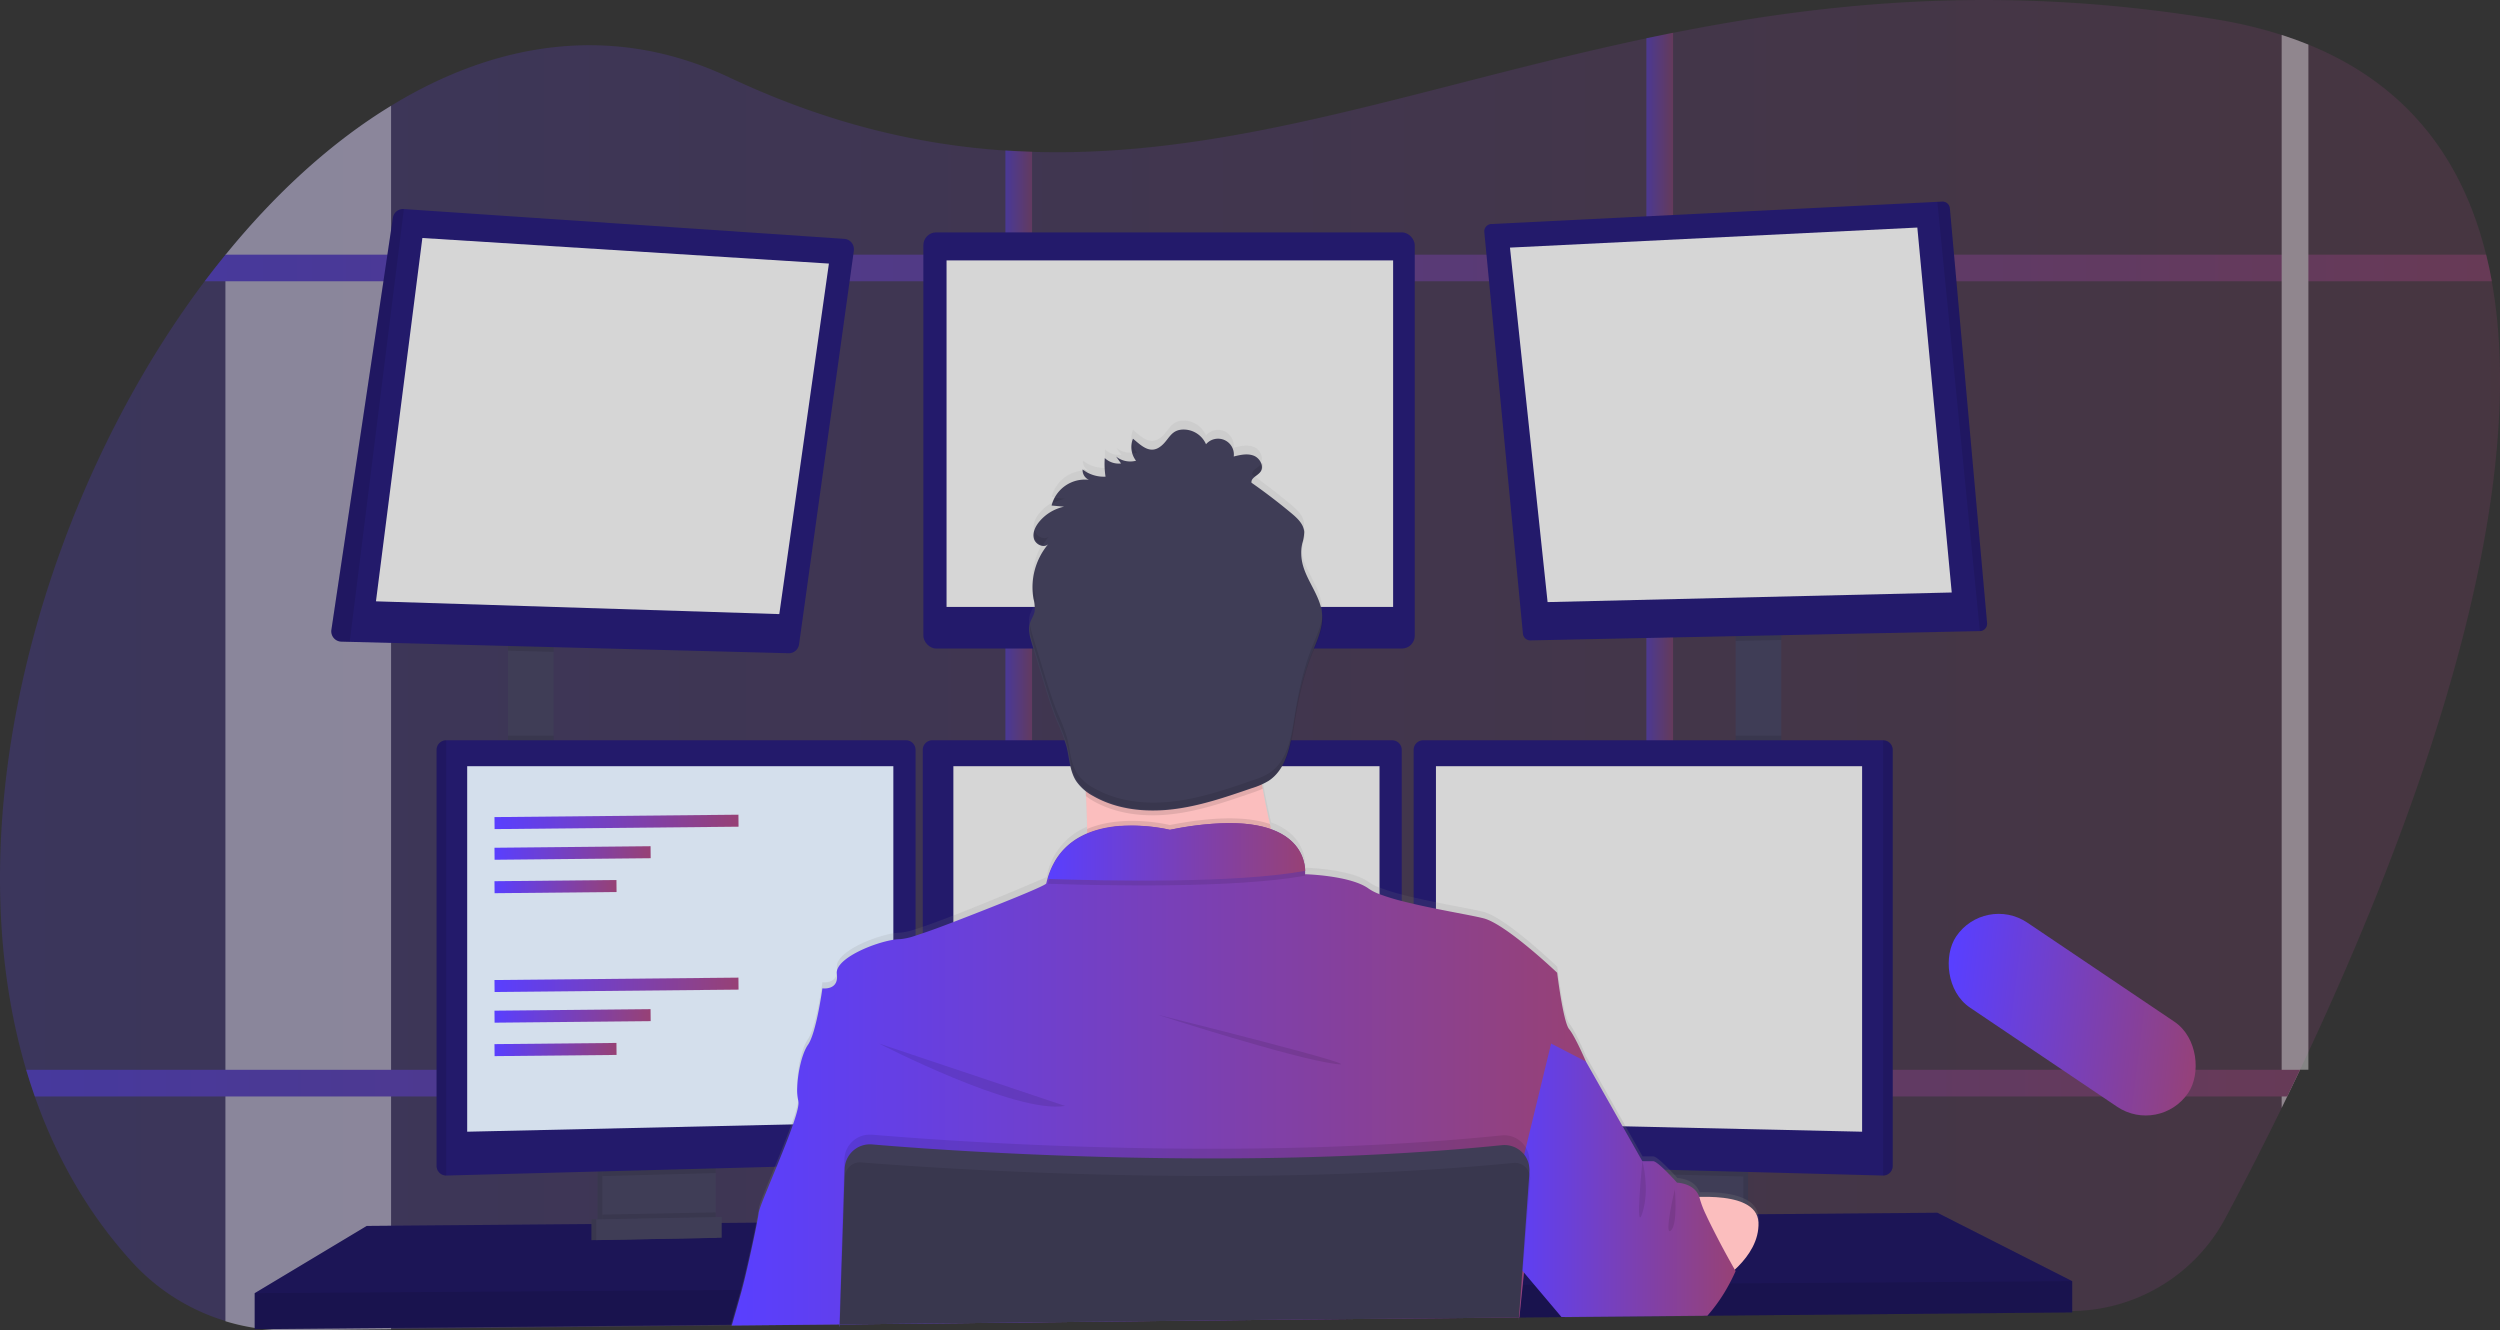 <svg id="_59725d3d-bdd8-4af0-9b66-49b8d09410bc" data-name="59725d3d-bdd8-4af0-9b66-49b8d09410bc" xmlns="http://www.w3.org/2000/svg" xmlns:xlink="http://www.w3.org/1999/xlink" viewBox="0 0 1041.28 554.14">
  <rect x="0" y="0" width="1041.28" height="554.14" fill="#333333" stroke="none"/>
  <defs>
    <style>
      .cls-1 {
        opacity: 0.2;
        fill: url(#linear-gradient);
      }

      .cls-2 {
        opacity: 0.4;
      }

      .cls-3 {
        fill: #fff;
      }

      .cls-4 {
        fill: url(#linear-gradient-2);
      }

      .cls-5 {
        fill: url(#linear-gradient-3);
      }

      .cls-6 {
        fill: url(#linear-gradient-4);
      }

      .cls-7 {
        fill: url(#linear-gradient-5);
      }

      .cls-8 {
        fill: #3f3d56;
      }

      .cls-9 {
        fill: #231a6b;
      }

      .cls-10 {
        opacity: 0.2;
      }

      .cls-10, .cls-11 {
        isolation: isolate;
      }

      .cls-11, .cls-19 {
        opacity: 0.1;
      }

      .cls-12 {
        fill: #d6d6d6;
      }

      .cls-13 {
        fill: #d4dfec;
      }

      .cls-14 {
        fill: #fbbebe;
      }

      .cls-15 {
        fill: url(#linear-gradient-6);
      }

      .cls-16 {
        fill: url(#linear-gradient-7);
      }

      .cls-17 {
        fill: url(#linear-gradient-8);
      }

      .cls-18 {
        fill: url(#linear-gradient-9);
      }

      .cls-20, .cls-21, .cls-22, .cls-23, .cls-24, .cls-25 {
        fill: none;
        stroke-miterlimit: 10;
        stroke-width: 5px;
      }

      .cls-20 {
        stroke: url(#linear-gradient-10);
      }

      .cls-21 {
        stroke: url(#linear-gradient-11);
      }

      .cls-22 {
        stroke: url(#linear-gradient-12);
      }

      .cls-23 {
        stroke: url(#linear-gradient-13);
      }

      .cls-24 {
        stroke: url(#linear-gradient-14);
      }

      .cls-25 {
        stroke: url(#linear-gradient-15);
      }

      .cls-26 {
        fill: url(#linear-gradient-16);
      }
    </style>
    <linearGradient id="linear-gradient" x1="0.01" y1="277.05" x2="1041.29" y2="277.05" gradientUnits="userSpaceOnUse">
      <stop offset="0" stop-color="#593fff"/>
      <stop offset="1" stop-color="#974175"/>
    </linearGradient>
    <linearGradient id="linear-gradient-2" x1="85.26" y1="111.63" x2="1037.9" y2="111.63" xlink:href="#linear-gradient"/>
    <linearGradient id="linear-gradient-3" x1="685.75" y1="280.86" x2="696.87" y2="280.86" xlink:href="#linear-gradient"/>
    <linearGradient id="linear-gradient-4" x1="418.77" y1="306.82" x2="429.88" y2="306.82" xlink:href="#linear-gradient"/>
    <linearGradient id="linear-gradient-5" x1="10.91" y1="451.17" x2="958.01" y2="451.17" xlink:href="#linear-gradient"/>
    <linearGradient id="linear-gradient-6" x1="597.78" y1="-169.44" x2="597.78" y2="208.02" gradientTransform="matrix(1, 0, 0, -1, -79.34, 383.09)" gradientUnits="userSpaceOnUse">
      <stop offset="0" stop-color="gray" stop-opacity="0.25"/>
      <stop offset="0.54" stop-color="gray" stop-opacity="0.12"/>
      <stop offset="1" stop-color="gray" stop-opacity="0.1"/>
    </linearGradient>
    <linearGradient id="linear-gradient-7" x1="304.83" y1="447.68" x2="660.58" y2="447.68" xlink:href="#linear-gradient"/>
    <linearGradient id="linear-gradient-8" x1="436.46" y1="354.84" x2="543.66" y2="354.84" xlink:href="#linear-gradient"/>
    <linearGradient id="linear-gradient-9" x1="625.6" y1="491.63" x2="722.93" y2="491.63" xlink:href="#linear-gradient"/>
    <linearGradient id="linear-gradient-10" x1="205.95" y1="342.33" x2="307.61" y2="342.33" xlink:href="#linear-gradient"/>
    <linearGradient id="linear-gradient-11" x1="205.95" y1="355.28" x2="271.01" y2="355.28" xlink:href="#linear-gradient"/>
    <linearGradient id="linear-gradient-12" x1="205.95" y1="369.28" x2="256.81" y2="369.28" xlink:href="#linear-gradient"/>
    <linearGradient id="linear-gradient-13" x1="205.95" y1="410.19" x2="307.61" y2="410.19" xlink:href="#linear-gradient"/>
    <linearGradient id="linear-gradient-14" x1="205.95" y1="423.14" x2="271.01" y2="423.14" xlink:href="#linear-gradient"/>
    <linearGradient id="linear-gradient-15" x1="205.95" y1="437.14" x2="256.81" y2="437.14" xlink:href="#linear-gradient"/>
    <linearGradient id="linear-gradient-16" x1="790.18" y1="418.56" x2="923.86" y2="418.56" gradientTransform="matrix(0.63, -0.56, 0.42, 0.83, 149.6, 554.41)" xlink:href="#linear-gradient"/>
  </defs>
  <title>AboutMe</title>
  <path class="cls-1" d="M961.48,438.21q-1.74,3.75-3.47,7.4-2.7,5.67-5.33,11.12c-.78,1.61-1.56,3.19-2.32,4.77-8.6,17.57-16.63,33.11-23.45,45.89a73.21,73.21,0,0,1-63.81,38.7l-151.65,1.65h-1.6l-13,.14-11.12.12-34.1.37h-1.38l-17.36.19h-.53l-107,1.16-95.51,1-11.11.12-69,.75h-.08l-44.75.48h-.48l-141.5,1.53-42.33.46a88.07,88.07,0,0,1-26.67-3.82,86.39,86.39,0,0,1-39.09-24.75c-18.18-20-31.43-43.4-40.33-68.76q-1.93-5.49-3.6-11.12C-19.9,341.46,17.66,207.09,85.26,117.17q4.25-5.64,8.64-11l.07-.08c20.79-25.52,44.1-46.84,68.93-62,44-26.91,92.75-34.49,140.7-11.9,40.57,19.12,78.45,28.11,115.17,30.55,3.71.24,7.42.42,11.11.53C514.11,65.92,593,35.57,685.75,16c3.69-.78,7.39-1.55,11.12-2.28C763,.54,836.36-6.4,923.6,8.19a189.09,189.09,0,0,1,26.76,6.4q5.77,1.86,11.12,4c41.64,16.94,64.35,48.24,74,87.46q1.37,5.46,2.37,11.11C1055,211.5,1004.85,345.32,961.48,438.21Z" transform="translate(-0.01 -0.03)"/>
  <g class="cls-2">
    <path class="cls-3" d="M162.9,44.09V553.71l-42.33.46a88.07,88.07,0,0,1-26.67-3.82V106.09H94C114.76,80.54,138.07,59.22,162.9,44.09Z" transform="translate(-0.01 -0.03)"/>
    <path class="cls-4" d="M1037.9,117.17H85.26q4.25-5.64,8.64-11v-.08h941.63Q1036.9,111.52,1037.9,117.17Z" transform="translate(-0.01 -0.03)"/>
    <path class="cls-3" d="M961.48,18.6v427H958q-2.7,5.67-5.33,11.12c-.78,1.61-1.56,3.19-2.32,4.77V14.56Q956.13,16.42,961.48,18.6Z" transform="translate(-0.01 -0.03)"/>
    <path class="cls-5" d="M696.87,13.67V547.92l-11.12.12V15.95C689.44,15.17,693.14,14.4,696.87,13.67Z" transform="translate(-0.01 -0.03)"/>
    <path class="cls-6" d="M429.88,63.24V550.82l-11.11.12V62.71C422.48,62.95,426.19,63.09,429.88,63.24Z" transform="translate(-0.01 -0.03)"/>
    <path class="cls-7" d="M958,445.61q-2.7,5.67-5.33,11.12H14.51q-1.93-5.49-3.6-11.12Z" transform="translate(-0.01 -0.03)"/>
  </g>
  <rect class="cls-8" x="211.59" y="265.8" width="19" height="57.66"/>
  <rect class="cls-8" x="722.92" y="262.8" width="19" height="61"/>
  <polygon class="cls-9" points="863.09 533.62 863.09 546.62 711.17 548.01 709.55 548.04 651.81 548.58 650.43 548.6 632.88 548.75 632.36 548.75 525.38 549.74 349.77 551.37 349.62 551.37 304.97 551.78 304.49 551.79 106.09 553.62 106.09 538.62 152.74 510.62 246.34 509.83 248.34 509.82 249 509.81 251 509.79 295.94 509.42 297.95 509.4 298.59 509.39 300.59 509.38 315 509.26 315.38 509.25 350.93 508.95 351.22 508.95 628.62 506.62 635.41 506.56 636.09 506.56 641.27 506.51 678.92 506.2 680.92 506.18 682.77 506.15 683.73 506.15 695.44 506.06 697.76 506.04 700.87 506.01 710.62 505.93 726.09 505.8 728.09 505.77 731.57 505.75 732.22 505.75 806.93 505.12 863.09 533.62"/>
  <polygon class="cls-10" points="863.09 533.62 863.09 546.62 711.17 548.01 709.55 548.04 651.81 548.58 650.43 548.6 632.88 548.75 632.36 548.75 525.38 549.74 349.77 551.37 349.62 551.37 304.97 551.78 304.49 551.79 106.09 553.62 106.09 538.62 152.74 510.62 246.34 509.83 248.34 509.82 249 509.81 251 509.79 295.94 509.42 297.95 509.4 298.59 509.39 300.59 509.38 315 509.26 315.38 509.25 350.93 508.95 351.22 508.95 628.62 506.62 635.41 506.56 636.09 506.56 641.27 506.51 678.92 506.2 680.92 506.18 682.77 506.15 683.73 506.15 695.44 506.06 697.76 506.04 700.87 506.01 710.62 505.93 726.09 505.8 728.09 505.77 731.57 505.75 732.22 505.75 806.93 505.12 863.09 533.62"/>
  <path class="cls-8" d="M296.1,483.66v24.49a6.13,6.13,0,0,1-3.5,5.54,6,6,0,0,1-2.5.6l-34.9.74a6,6,0,0,1-2.7-.57,6.12,6.12,0,0,1-3.57-5.57V483.66Z" transform="translate(-0.01 -0.03)"/>
  <path class="cls-11" d="M296.1,483.66v24.49a6.13,6.13,0,0,1-3.5,5.54,6,6,0,0,1-2.5.6l-34.9.74a6,6,0,0,1-2.7-.57,6.12,6.12,0,0,1-3.57-5.57V483.66Z" transform="translate(-0.01 -0.03)"/>
  <path class="cls-8" d="M298.1,483.66v24.49a6.13,6.13,0,0,1-3.5,5.54,6,6,0,0,1-2.5.6l-34.9.74a6,6,0,0,1-2.7-.57,6.12,6.12,0,0,1-3.57-5.57V483.66Z" transform="translate(-0.01 -0.03)"/>
  <rect class="cls-8" x="680.92" y="483.63" width="47.17" height="31.5"/>
  <rect class="cls-11" x="680.92" y="483.63" width="47.17" height="31.5"/>
  <rect class="cls-8" x="678.92" y="483.63" width="47.17" height="31.5"/>
  <polygon class="cls-11" points="230.59 265.79 230.59 271.51 211.59 271.02 211.59 265.79 230.59 265.79"/>
  <path class="cls-9" d="M355.66,104.4l-22.83,164a4.3,4.3,0,0,1-4.37,3.71l-182.8-4.74-3.47-.09a4.3,4.3,0,0,1-4.16-4.87L163.66,90.73a4.3,4.3,0,0,1,4.54-3.63L351.66,99.52a4.29,4.29,0,0,1,4,4.53Q355.68,104.23,355.66,104.4Z" transform="translate(-0.01 -0.03)"/>
  <polygon class="cls-12" points="175.92 99.13 156.59 250.46 324.59 255.78 345.25 109.78 175.92 99.13"/>
  <rect class="cls-9" x="384.59" y="96.79" width="204.67" height="173.33" rx="5.33" ry="5.33"/>
  <rect class="cls-12" x="394.25" y="108.46" width="186" height="144.33"/>
  <polygon class="cls-11" points="741.92 262.79 741.92 266.57 722.92 266.96 722.92 262.79 741.92 262.79"/>
  <path class="cls-9" d="M827.66,259.62a3.08,3.08,0,0,1-2.87,3.27h-.13l-187.2,3.87a3.08,3.08,0,0,1-3.13-2.79L618.24,96.7A3.08,3.08,0,0,1,621,93.34h.15l185.78-9.24,2-.1a3.07,3.07,0,0,1,3.22,2.8Z" transform="translate(-0.01 -0.03)"/>
  <polygon class="cls-12" points="628.92 103.13 798.59 94.78 812.92 246.78 644.59 250.78 628.92 103.13"/>
  <path class="cls-11" d="M827.66,259.62a3.08,3.08,0,0,1-2.87,3.27h-.13L806.94,84.09l2-.1a3.07,3.07,0,0,1,3.22,2.8Z" transform="translate(-0.01 -0.03)"/>
  <path class="cls-11" d="M168.23,87.09,145.66,267.37l-3.47-.09a4.3,4.3,0,0,1-4.16-4.87L163.66,90.73A4.3,4.3,0,0,1,168.23,87.09Z" transform="translate(-0.01 -0.03)"/>
  <rect class="cls-11" x="211.59" y="306.38" width="19" height="17.08"/>
  <polygon class="cls-11" points="298.09 483.62 298.09 488.58 250.92 489.85 250.92 483.62 298.09 483.62"/>
  <path class="cls-9" d="M381.35,312.36v168.2a4,4,0,0,1-3.85,4l-191.65,5.1h0a4,4,0,0,1-4-4V312.36a4,4,0,0,1,4-4H377.4A4,4,0,0,1,381.35,312.36Z" transform="translate(-0.01 -0.03)"/>
  <path class="cls-11" d="M185.85,308.41v181.2h0a4,4,0,0,1-4-4V312.36a4,4,0,0,1,4-4Z" transform="translate(-0.01 -0.03)"/>
  <polygon class="cls-13" points="194.59 319.12 372.09 319.12 372.09 467.37 194.59 471.37 194.59 319.12"/>
  <rect class="cls-11" x="722.92" y="306.38" width="19" height="17.42"/>
  <polygon class="cls-11" points="726.09 483.62 726.09 490.02 678.92 488.76 678.92 483.62 726.09 483.62"/>
  <path class="cls-9" d="M788.35,312.36v173.3a4,4,0,0,1-4,4h0l-191.69-5.1a4,4,0,0,1-3.85-4V312.36a4,4,0,0,1,4-4h191.6A4,4,0,0,1,788.35,312.36Z" transform="translate(-0.01 -0.03)"/>
  <path class="cls-11" d="M788.35,312.36v173.3a4,4,0,0,1-4,4h0V308.41h0A4,4,0,0,1,788.35,312.36Z" transform="translate(-0.01 -0.03)"/>
  <polygon class="cls-12" points="775.59 319.12 598.09 319.12 598.09 467.37 775.59 471.37 775.59 319.12"/>
  <path class="cls-9" d="M583.85,312.36v168.2a4,4,0,0,1-3.85,4l-191.65,5.1h0a4,4,0,0,1-4-4V312.36a4,4,0,0,1,4-4H579.9A4,4,0,0,1,583.85,312.36Z" transform="translate(-0.01 -0.03)"/>
  <polygon class="cls-12" points="397.09 319.12 574.59 319.12 574.59 467.37 397.09 471.37 397.09 319.12"/>
  <polygon class="cls-11" points="863.09 533.62 863.09 546.62 711.17 548.01 709.55 548.04 651.81 548.58 650.43 548.6 632.88 548.75 632.36 548.75 525.38 549.74 349.77 551.37 349.62 551.37 304.97 551.78 304.49 551.79 106.09 553.62 106.09 538.62 308.6 537.28 309.08 537.28 350.07 537 350.26 537 633.34 535.13 633.63 535.13 633.8 535.13 634.27 535.13 639.06 535.1 640.52 535.1 715.01 534.6 719.41 534.58 720.39 534.57 863.09 533.62"/>
  <circle class="cls-14" cx="487.25" cy="272.13" r="51.33"/>
  <path class="cls-15" d="M304.4,552.18a1.24,1.24,0,0,1,.1-.35c1-3.59,2.78-9.66,4.11-14.51.17-.6.33-1.19.48-1.75,1.47-5.47,4.33-18.28,5.92-26.27.56-2.81,1-5,1.09-6.1.2-1.69,3.21-8.92,6.62-17.23,2.39-5.84,5-12.22,6.91-17.6a61.38,61.38,0,0,0,2.93-9.85,5.1,5.1,0,0,0,0-2.13,14.69,14.69,0,0,1-.48-3.5h0c-.23-6.2,1.62-16,4.48-20.11,3.5-5,6-23.66,6-23.66s5.18.75,6-3.53a6.15,6.15,0,0,0,.1-1.4,7.41,7.41,0,0,0-.09-1.11c-.89-6.24,14.72-12.88,23.5-14.31a19.67,19.67,0,0,1,3-.28,27.24,27.24,0,0,0,6.25-1.44q1.4-.43,3-1c3.68-1.24,8.08-2.88,12.75-4.68,17.56-6.81,38.82-16,38.82-16,.15-.71.32-1.39.51-2.06a27.71,27.71,0,0,1,16.35-18.93h0v-2c0-3.45-.15-7-.3-10.54,0-.69-.06-1.38-.1-2.07v-1.13c0-.7-.07-1.4-.11-2.09l-.18-.14a16.41,16.41,0,0,1-3.9-4.2,15.27,15.27,0,0,1-1.42-3c-1.25-3.39-1.54-7.17-2.38-10.75l-.18-.74a84,84,0,0,0-4-10.58c-2.21-5.42-3.91-11-5.6-16.65q-1.54-5.13-3.11-10.28L429.89,265c-.3-1-.6-2-.83-3h0a13.27,13.27,0,0,1-.26-1.4h0A10,10,0,0,1,429,256a32.09,32.09,0,0,1,1.32-3,7.87,7.87,0,0,0,.5-1.38h0a3,3,0,0,0,.08-.32,5.65,5.65,0,0,0,.11-1.08,18.46,18.46,0,0,0-.52-3.89.07.07,0,0,1,0,0,2.56,2.56,0,0,0,0-.27,25.48,25.48,0,0,1-.36-3,28.45,28.45,0,0,1,3.47-15.57l.19-.36a25.21,25.21,0,0,1,1.84-2.78h0a14,14,0,0,1,1-1.22c-1.4,1.34-3.7.75-5-.69a3.61,3.61,0,0,1-.55-.75,3.81,3.81,0,0,1-.23-.45c0-.12-.09-.25-.13-.38-.7-2.45.52-5.06,2.12-7a18.49,18.49,0,0,1,5.74-4.7h0a3.84,3.84,0,0,1,.4-.21,17.12,17.12,0,0,1,2.64-1.06h0a15.06,15.06,0,0,1,1.63-.44l-3.71-.34-1.5-.14a14.49,14.49,0,0,1,13-10.91h1.08a11.73,11.73,0,0,1,1.57.13,4.44,4.44,0,0,1-2.65-4.33,14.41,14.41,0,0,0,9.19,3.06h.38a30,30,0,0,1-.34-3.27h0a33.2,33.2,0,0,1,0-4.46,8.44,8.44,0,0,0,6.78,2.26l-2.08-2.9a9.49,9.49,0,0,0,6.56,2l.48,0a7,7,0,0,0,1.19-.23h.09c-.19-.24-.36-.49-.53-.75l-.06-.12a9.67,9.67,0,0,1-1-2.09,6.59,6.59,0,0,1-.24-.87h0a8.75,8.75,0,0,1,.45-5.45c3.23,2.7,6.77,6.39,11,3.6s4.37-7.91,11-7.39a10.2,10.2,0,0,1,8.41,6.12,6.75,6.75,0,0,1,7.67-1.75,6.85,6.85,0,0,1,3.88,6.89c2.75-.69,5.71-1.37,8.35-.33s4.34,4.41,2.84,6.66a1.43,1.43,0,0,1-.14.2c-1.23,1.59-4,2.46-3.66,4.46l.42.3,1.3.94h0q7.65,5.52,14.9,11.6c2.48,2.08,5.12,4.58,5.29,7.83a8.64,8.64,0,0,1-.24,2.37h0c-.16.78-.38,1.56-.55,2.34a19.51,19.51,0,0,0-.34,6h0c.07.59.16,1.17.27,1.76,1.53,7.73,7.71,14.11,8.32,22v.56a17.77,17.77,0,0,1-.07,2.53c-.46,4.8-2.68,9.41-4.48,14-.11.28-.22.56-.32.84-3.47,9-5.47,18.59-7,28.16a100.27,100.27,0,0,1-2,10.09,26.73,26.73,0,0,1-5.09,10.43,16.22,16.22,0,0,1-3.36,3,18.67,18.67,0,0,1-2.65,1.41v.06c.11.61.2,1.22.31,1.83.06.32.11.64.17,1h0a.14.14,0,0,0,0,.06c.84,4.73,1.8,9.36,2.81,13.76l.51,2.19c12.6,4.55,14.09,13.87,14.18,17.44a9.64,9.64,0,0,1,0,1.43s19,.5,26.5,6a20.34,20.34,0,0,0,4.51,2.3,83,83,0,0,0,9.25,2.89c1.61.42,3.29.83,5,1.23,3,.69,6.18,1.36,9.25,2,8.19,1.65,15.9,3,19.81,4,9.33,2.36,30.67,22.82,30.67,22.82s2.5,20.64,5,23.65,7,13.59,7,13.59l16.54,29.41,7,12.37h4.5c.62,0,1.84.88,3.21,2.1,1.19,1.06,2.51,2.38,3.67,3.58l1.92,2,1.2,1.33s7.27.18,9.24,5.93c5.92-.17,13.19.22,18.28,2.5a14.14,14.14,0,0,1,2,1.08,8.68,8.68,0,0,1,4.13,5.66,8.34,8.34,0,0,1,.18,1.44V509c-.36,7.57-5.29,13.87-9.82,18.11l.32.57s-.15.36-.44,1c-.08.19-.18.4-.29.64h0c-.59,1.26-1.53,3.15-2.76,5.36a63.31,63.31,0,0,1-9.57,13.17l-.29.3-57.74.53-.17-.2-11.2-13.36L635,528.45l-.17-.21-.16,1.59-.54,5.3-1.3,12.81-.07.64v.17l-.15,1.48.11-1.48h-.29l-107,1-175.62,1.94v.84h-.14v-.84l-44.75.48Z" transform="translate(-0.01 -0.03)"/>
  <path class="cls-14" d="M538.6,377.16s-99.5,12-90,0c3.44-4.34,4.39-17.2,4.2-31.85-.06-4.45-.22-9.06-.45-13.65-1.1-22-3.75-43.5-3.75-43.5s87-41,77-8.5c-4,13.13-2.69,31.57.35,48.88.89,5,1.92,10,3,14.7A344.66,344.66,0,0,0,538.6,377.16Z" transform="translate(-0.01 -0.03)"/>
  <path class="cls-11" d="M538.6,377.16s-99.5,12-90,0c3.44-4.34,4.39-17.2,4.2-31.85,15.17-6.48,34.47-1.65,34.47-1.65,20.32-4,33.35-3.26,41.68-.42A344.66,344.66,0,0,0,538.6,377.16Z" transform="translate(-0.01 -0.03)"/>
  <path class="cls-16" d="M349.74,552.53v-.84l175.62-1.91,107-1h.3l-.11,1.48.15-1.48h.19v-.17l1.37-13.45.52-5.09.16-1.59.14-1.33,6.18-20.61L647.44,486l5.2-17.33,7.94-26.48s-4.5-10.5-7-13.5-5-23.5-5-23.5-21.34-20.33-30.67-22.67c-3.91-1-11.63-2.33-19.83-4-3.07-.62-6.22-1.28-9.25-2-1.71-.39-3.39-.8-5-1.21a87.91,87.91,0,0,1-9.25-2.86,20.7,20.7,0,0,1-4.5-2.29c-7.35-5.39-25.77-6-26.48-6h0a.42.42,0,0,1,0-.07V364a10.26,10.26,0,0,0,0-1.26,8,8,0,0,0-.09-1.4,1.26,1.26,0,0,0-.07-.5c0-.36-.11-.74-.2-1.14a5,5,0,0,0-.12-.53,17.21,17.21,0,0,0-1.25-3.49c-.07-.16-.16-.33-.24-.49a18.25,18.25,0,0,0-1.7-2.63c-.13-.17-.27-.35-.42-.52a19.58,19.58,0,0,0-2.72-2.64c-.27-.21-.55-.43-.84-.63a4.67,4.67,0,0,0-.51-.36l-.89-.58-.83-.48c-.73-.4-1.5-.79-2.34-1.16-.26-.12-.54-.23-.82-.34l-1.09-.42h-.06l-.75-.3c-.57-.19-1.15-.36-1.76-.53l-.93-.24-1-.23-1-.21c-1-.2-2.07-.38-3.19-.52l-1.14-.14-1.17-.12-1.21-.1-1.72-.1-2-.07a124.68,124.68,0,0,0-26.24,2.79A72.27,72.27,0,0,0,469,343.94h-.87l-1,.06h-.64l-1.29.12a9.59,9.59,0,0,0-1.3.15c-.43.06-.88.11-1.31.18l-.66.11c-.65.11-1.31.23-2,.37q-.33.06-.66.15c-.87.19-1.74.42-2.6.68-.43.12-.86.26-1.29.41-.22.06-.43.14-.64.22l-.64.23-.63.25-.75.3c-.38.16-.75.33-1.12.51-.21.09-.42.19-.62.3s-.41.2-.6.31a27.75,27.75,0,0,0-6.21,4.38l-.51.49-.5.51c-.17.17-.33.35-.49.53a23.81,23.81,0,0,0-1.82,2.25c-.16.21-.31.42-.46.64a26.69,26.69,0,0,0-1.72,2.92c-.13.24-.25.49-.37.73a32.7,32.7,0,0,0-2,5.25q-.28,1-.51,2c-.23,1-21.17,9.34-38.73,16.1-4.67,1.8-9.07,3.43-12.75,4.66l-3,1a26.7,26.7,0,0,1-6.25,1.44,19.67,19.67,0,0,0-3,.28c-8.07,1.31-21.9,7-23.41,12.71a3.69,3.69,0,0,0-.1,1.4v.11c1,7-6,6-6,6s-2.5,18.5-6,23.5c-2.53,3.6-4.26,11.63-4.48,17.69h0a19.61,19.61,0,0,0,.44,5.63v.14c.4,1.34-.56,5-2.19,9.69-1.77,5.15-4.35,11.55-6.83,17.59-3.74,9.12-7.26,17.4-7.48,19.22-.09.81-.35,2.26-.71,4.13-1.46,7.62-4.7,22.13-6.3,28-1.19,4.38-2.92,10.38-4.11,14.5a1.4,1.4,0,0,1-.1.35l44.83-.44v.84h.08Z" transform="translate(-0.01 -0.03)"/>
  <path class="cls-11" d="M366.1,434.66s57,29.5,77.5,26Z" transform="translate(-0.01 -0.03)"/>
  <path class="cls-11" d="M482.1,422.66s55.5,18,74,20.5S482.1,422.66,482.1,422.66Z" transform="translate(-0.01 -0.03)"/>
  <path class="cls-11" d="M543.66,364.74c-29,5.34-83.6,4.19-107.2,3.38,8.65-31,50.83-20.46,50.83-20.46C539.5,337.24,543.5,358.86,543.66,364.74Z" transform="translate(-0.01 -0.03)"/>
  <path class="cls-17" d="M543.66,362.74c-29,5.34-83.6,4.19-107.2,3.38,8.65-31,50.83-20.46,50.83-20.46C539.5,335.24,543.5,356.86,543.66,362.74Z" transform="translate(-0.01 -0.03)"/>
  <path class="cls-14" d="M697.6,499.41s34.16-5.25,34.83,9.75S715,534.64,715,534.64Z" transform="translate(-0.01 -0.03)"/>
  <path class="cls-11" d="M525.95,328.54a47,47,0,0,1-4.5,1.74c-10.78,3.72-21.65,7.47-33,8.83s-23.26.16-33.16-5.5a28.77,28.77,0,0,1-3-2c-1.1-22-3.75-43.5-3.75-43.5s87-41,77-8.5C521.56,292.79,522.91,311.23,525.95,328.54Z" transform="translate(-0.01 -0.03)"/>
  <path class="cls-8" d="M473.18,191.93a9.47,9.47,0,0,1-8.32-1.75l2.08,2.89a8.47,8.47,0,0,1-6.78-2.25,34.08,34.08,0,0,0,.32,7.75,14.52,14.52,0,0,1-9.56-3,4.42,4.42,0,0,0,2.64,4.31A14.34,14.34,0,0,0,438,210.59l5.22.48a18.47,18.47,0,0,0-10.44,6.37c-1.6,2-2.82,4.56-2.12,7s4.08,4,5.92,2.26a27.94,27.94,0,0,0-6.1,22.79,14.47,14.47,0,0,1,.46,5.26c-.33,1.65-1.37,3.08-1.89,4.69-1,2.92,0,6.09.84,9l4.69,15.42c1.7,5.57,3.39,11.15,5.61,16.54a82.08,82.08,0,0,1,4,10.51c1.26,4.84,1.31,10.14,4,14.37a19.93,19.93,0,0,0,7.18,6.33c9.89,5.66,21.84,6.86,33.16,5.5s22.18-5.11,33-8.83a31,31,0,0,0,6.84-3c7.45-4.88,9.11-14.86,10.5-23.65,1.55-9.8,3.62-19.58,7.29-28.8,2.18-5.49,5-11.06,4.52-16.94-.61-7.81-6.79-14.14-8.32-21.82a19,19,0,0,1,.07-7.77,17.66,17.66,0,0,0,.79-4.7c-.17-3.22-2.81-5.7-5.29-7.77q-8.07-6.74-16.66-12.74c-.29-2,2.43-2.86,3.66-4.44,1.74-2.23-.06-5.77-2.7-6.81s-5.6-.36-8.35.33a6.59,6.59,0,0,0-11.55-5.11,10.2,10.2,0,0,0-8.42-6.08c-6.63-.52-6.76,4.55-11,7.34s-7.74-.89-11-3.57A9.28,9.28,0,0,0,473.18,191.93Z" transform="translate(-0.01 -0.03)"/>
  <path class="cls-18" d="M722.93,529.41s-.89,2.12-2.53,5.19a69,69,0,0,1-9,13.17l-.27.29h-1.62l-57.74.53h-1.38l-.17-.2L639,535.1l-4.22-5-.17-.21-.36-.42-.2-.24-.26-.31-8.21-9.74,3-12.5,5.11-21.06.13-.51,1-4,.71-3,2.38-9.78,8.16-33.65,14.5,7.5,15.29,27,8.21,14.5h4.5c.85,0,2.8,1.64,4.76,3.53.7.67,1.4,1.38,2,2,1.78,1.84,3.19,3.42,3.19,3.42s7.29.16,9.25,5.9a7,7,0,0,1,.25.85,40.3,40.3,0,0,0,2.53,6.56c1.29,2.81,2.91,6,4.55,9.19,3,5.85,6.15,11.42,7.29,13.44l.14.25Z" transform="translate(-0.01 -0.03)"/>
  <path class="cls-11" d="M637,484.26l-.1,1.43v.1l-.17,2.3-1.33,18.51-1.61,22.3-.46,6.28-1,13.44v.17l-107,1-175.59,1.9v.84h-.14v-1.12l.45-14.36.86-28.06.74-23.79.07-2.37a10.53,10.53,0,0,1,10.85-10.2l.57,0c4.72.4,10.85.89,18.18,1.41l3,.22c42.33,2.94,120.56,6.74,199.5,2,1.66-.09,3.33-.19,5-.31,12.24-.77,24.47-1.76,36.58-3A10.53,10.53,0,0,1,637,484.21Z" transform="translate(-0.01 -0.03)"/>
  <path class="cls-8" d="M349.74,552.53v-.84l175.62-1.91,107-1h.3v-.17l1-13.44.43-6,1.64-22.61,1.29-17.9v-.44a10.62,10.62,0,0,0-.11-2.47.3.3,0,0,0,0-.1,10.39,10.39,0,0,0-2-4.64,10.54,10.54,0,0,0-9.42-4c-12.11,1.24-24.34,2.23-36.58,3-1.67.12-3.34.22-5,.31-78.94,4.69-157.17.89-199.5-2l-3-.22c-7.33-.52-13.46-1-18.18-1.41A10.54,10.54,0,0,0,352,485.22a11,11,0,0,0-.18,1.64L351.13,509l-.93,28.07-.44,14.36v1.12Z" transform="translate(-0.01 -0.03)"/>
  <path class="cls-11" d="M637.33,491.27,636.1,506.6l-1.83,22.85-.46,5.72-1,12.81-.06.64v.17h0l-.15,1.48.11-1.48h-.29l-107,1-175.65,1.9v-.28l.49-14.36,1-28.06.64-18.65a6.36,6.36,0,0,1,3.06-5.25,6.25,6.25,0,0,1,3.78-.9c2.1.17,4.68.37,7.69.59,4.89.36,10.92.78,17.94,1.22,13,.82,29.31,1.7,48,2.42,52,2,122.2,2.67,188.88-3.17,3-.26,6.1-.55,9.13-.84a6.26,6.26,0,0,1,3.48.66,5.16,5.16,0,0,1,.86.54,6.14,6.14,0,0,1,2,2.46,3.55,3.55,0,0,1,.25.61A6.28,6.28,0,0,1,637.33,491.27Z" transform="translate(-0.01 -0.03)"/>
  <path class="cls-11" d="M298.1,505v3.19a6.13,6.13,0,0,1-3.5,5.54l-40.1.77a6.12,6.12,0,0,1-3.57-5.57v-3Z" transform="translate(-0.01 -0.03)"/>
  <polygon class="cls-8" points="298.59 515.53 246.34 516.53 246.34 507.87 298.59 506.87 298.59 515.53"/>
  <polygon class="cls-11" points="298.59 515.53 246.34 516.53 246.34 507.87 298.59 506.87 298.59 515.53"/>
  <polygon class="cls-8" points="300.59 515.53 248.34 516.53 248.34 507.87 300.59 506.87 300.59 515.53"/>
  <g class="cls-19">
    <path d="M473.59,188.65a9.75,9.75,0,0,1-1.89-4.34,9.49,9.49,0,0,0,.42,4.6A9,9,0,0,0,473.59,188.65Z" transform="translate(-0.01 -0.03)"/>
    <path d="M460.89,195.29a35.12,35.12,0,0,1-.37-3.7v3.71Z" transform="translate(-0.01 -0.03)"/>
    <path d="M542.39,228.66a18.34,18.34,0,0,1,.36-2.65,18,18,0,0,0,.8-4.69,6.16,6.16,0,0,0-.16-1.06c-.17.92-.44,1.84-.64,2.75A19.14,19.14,0,0,0,542.39,228.66Z" transform="translate(-0.01 -0.03)"/>
    <path d="M521.59,197.76l1.09.79a19.71,19.71,0,0,0,2.57-2.22,3.67,3.67,0,0,0,.38-3.64,3,3,0,0,1-.38.64C524,194.91,521.3,195.78,521.59,197.76Z" transform="translate(-0.01 -0.03)"/>
    <path d="M439.42,207.38a12.32,12.32,0,0,0-.87,2.28,18.16,18.16,0,0,1,5-1.89Z" transform="translate(-0.01 -0.03)"/>
    <path d="M453.21,196.5a14.83,14.83,0,0,1-1.88-1.23,4.25,4.25,0,0,0,.09,1.18A11.86,11.86,0,0,1,453.21,196.5Z" transform="translate(-0.01 -0.03)"/>
    <path d="M551,255.42c-.41,4.85-2.67,9.52-4.5,14.12-3.67,9.22-5.74,19-7.29,28.81-1.39,8.79-3,18.77-10.5,23.64a30,30,0,0,1-6.83,3c-10.78,3.73-21.65,7.47-33,8.83s-23.26.17-33.16-5.49a20,20,0,0,1-7.18-6.33c-2.67-4.23-2.72-9.53-4-14.37a82.21,82.21,0,0,0-4-10.52c-2.21-5.38-3.91-11-5.6-16.53q-2.35-7.71-4.69-15.43a28.81,28.81,0,0,1-1.14-4.75c-.39,2.56.37,5.24,1.14,7.75q2.34,7.73,4.69,15.43c1.69,5.57,3.39,11.15,5.6,16.53a82.21,82.21,0,0,1,4,10.52c1.26,4.84,1.31,10.14,4,14.37a20,20,0,0,0,7.18,6.33c9.9,5.66,21.84,6.85,33.16,5.49s22.18-5.1,33-8.83a30,30,0,0,0,6.83-3c7.45-4.87,9.11-14.85,10.5-23.64,1.55-9.81,3.62-19.59,7.29-28.81,2.18-5.48,5-11,4.52-16.94C551,255.54,551,255.48,551,255.42Z" transform="translate(-0.01 -0.03)"/>
    <path d="M431.29,251.55v-.11a14,14,0,0,0-.46-5.25,26.59,26.59,0,0,1-.39-3.32,27.35,27.35,0,0,0,.39,6.32C431,250,431.17,250.76,431.29,251.55Z" transform="translate(-0.01 -0.03)"/>
    <path d="M434.34,227.09a27.74,27.74,0,0,1,2.61-3.67c-1.83,1.75-5.21.19-5.92-2.24a5.83,5.83,0,0,0,0,3A4.39,4.39,0,0,0,434.34,227.09Z" transform="translate(-0.01 -0.03)"/>
  </g>
  <path class="cls-11" d="M684.1,483.66s3.17,11.5,0,21.5S684.1,483.66,684.1,483.66Z" transform="translate(-0.01 -0.03)"/>
  <path class="cls-11" d="M697.6,495.39s1.33,14.6-1.67,17.19S697.6,495.39,697.6,495.39Z" transform="translate(-0.01 -0.03)"/>
  <g>
    <line class="cls-20" x1="205.98" y1="342.83" x2="307.59" y2="341.83"/>
    <line class="cls-21" x1="205.98" y1="355.6" x2="270.99" y2="354.96"/>
    <line class="cls-22" x1="205.98" y1="369.53" x2="256.78" y2="369.03"/>
    <line class="cls-23" x1="205.98" y1="410.69" x2="307.59" y2="409.69"/>
    <line class="cls-24" x1="205.98" y1="423.46" x2="270.99" y2="422.82"/>
    <line class="cls-25" x1="205.98" y1="437.39" x2="256.78" y2="436.89"/>
  </g>
  <rect class="cls-26" x="804.82" y="401.31" width="116.57" height="42.7" rx="21.35" ry="21.35" transform="translate(383.46 -410.17) rotate(33.97)"/>
</svg>
